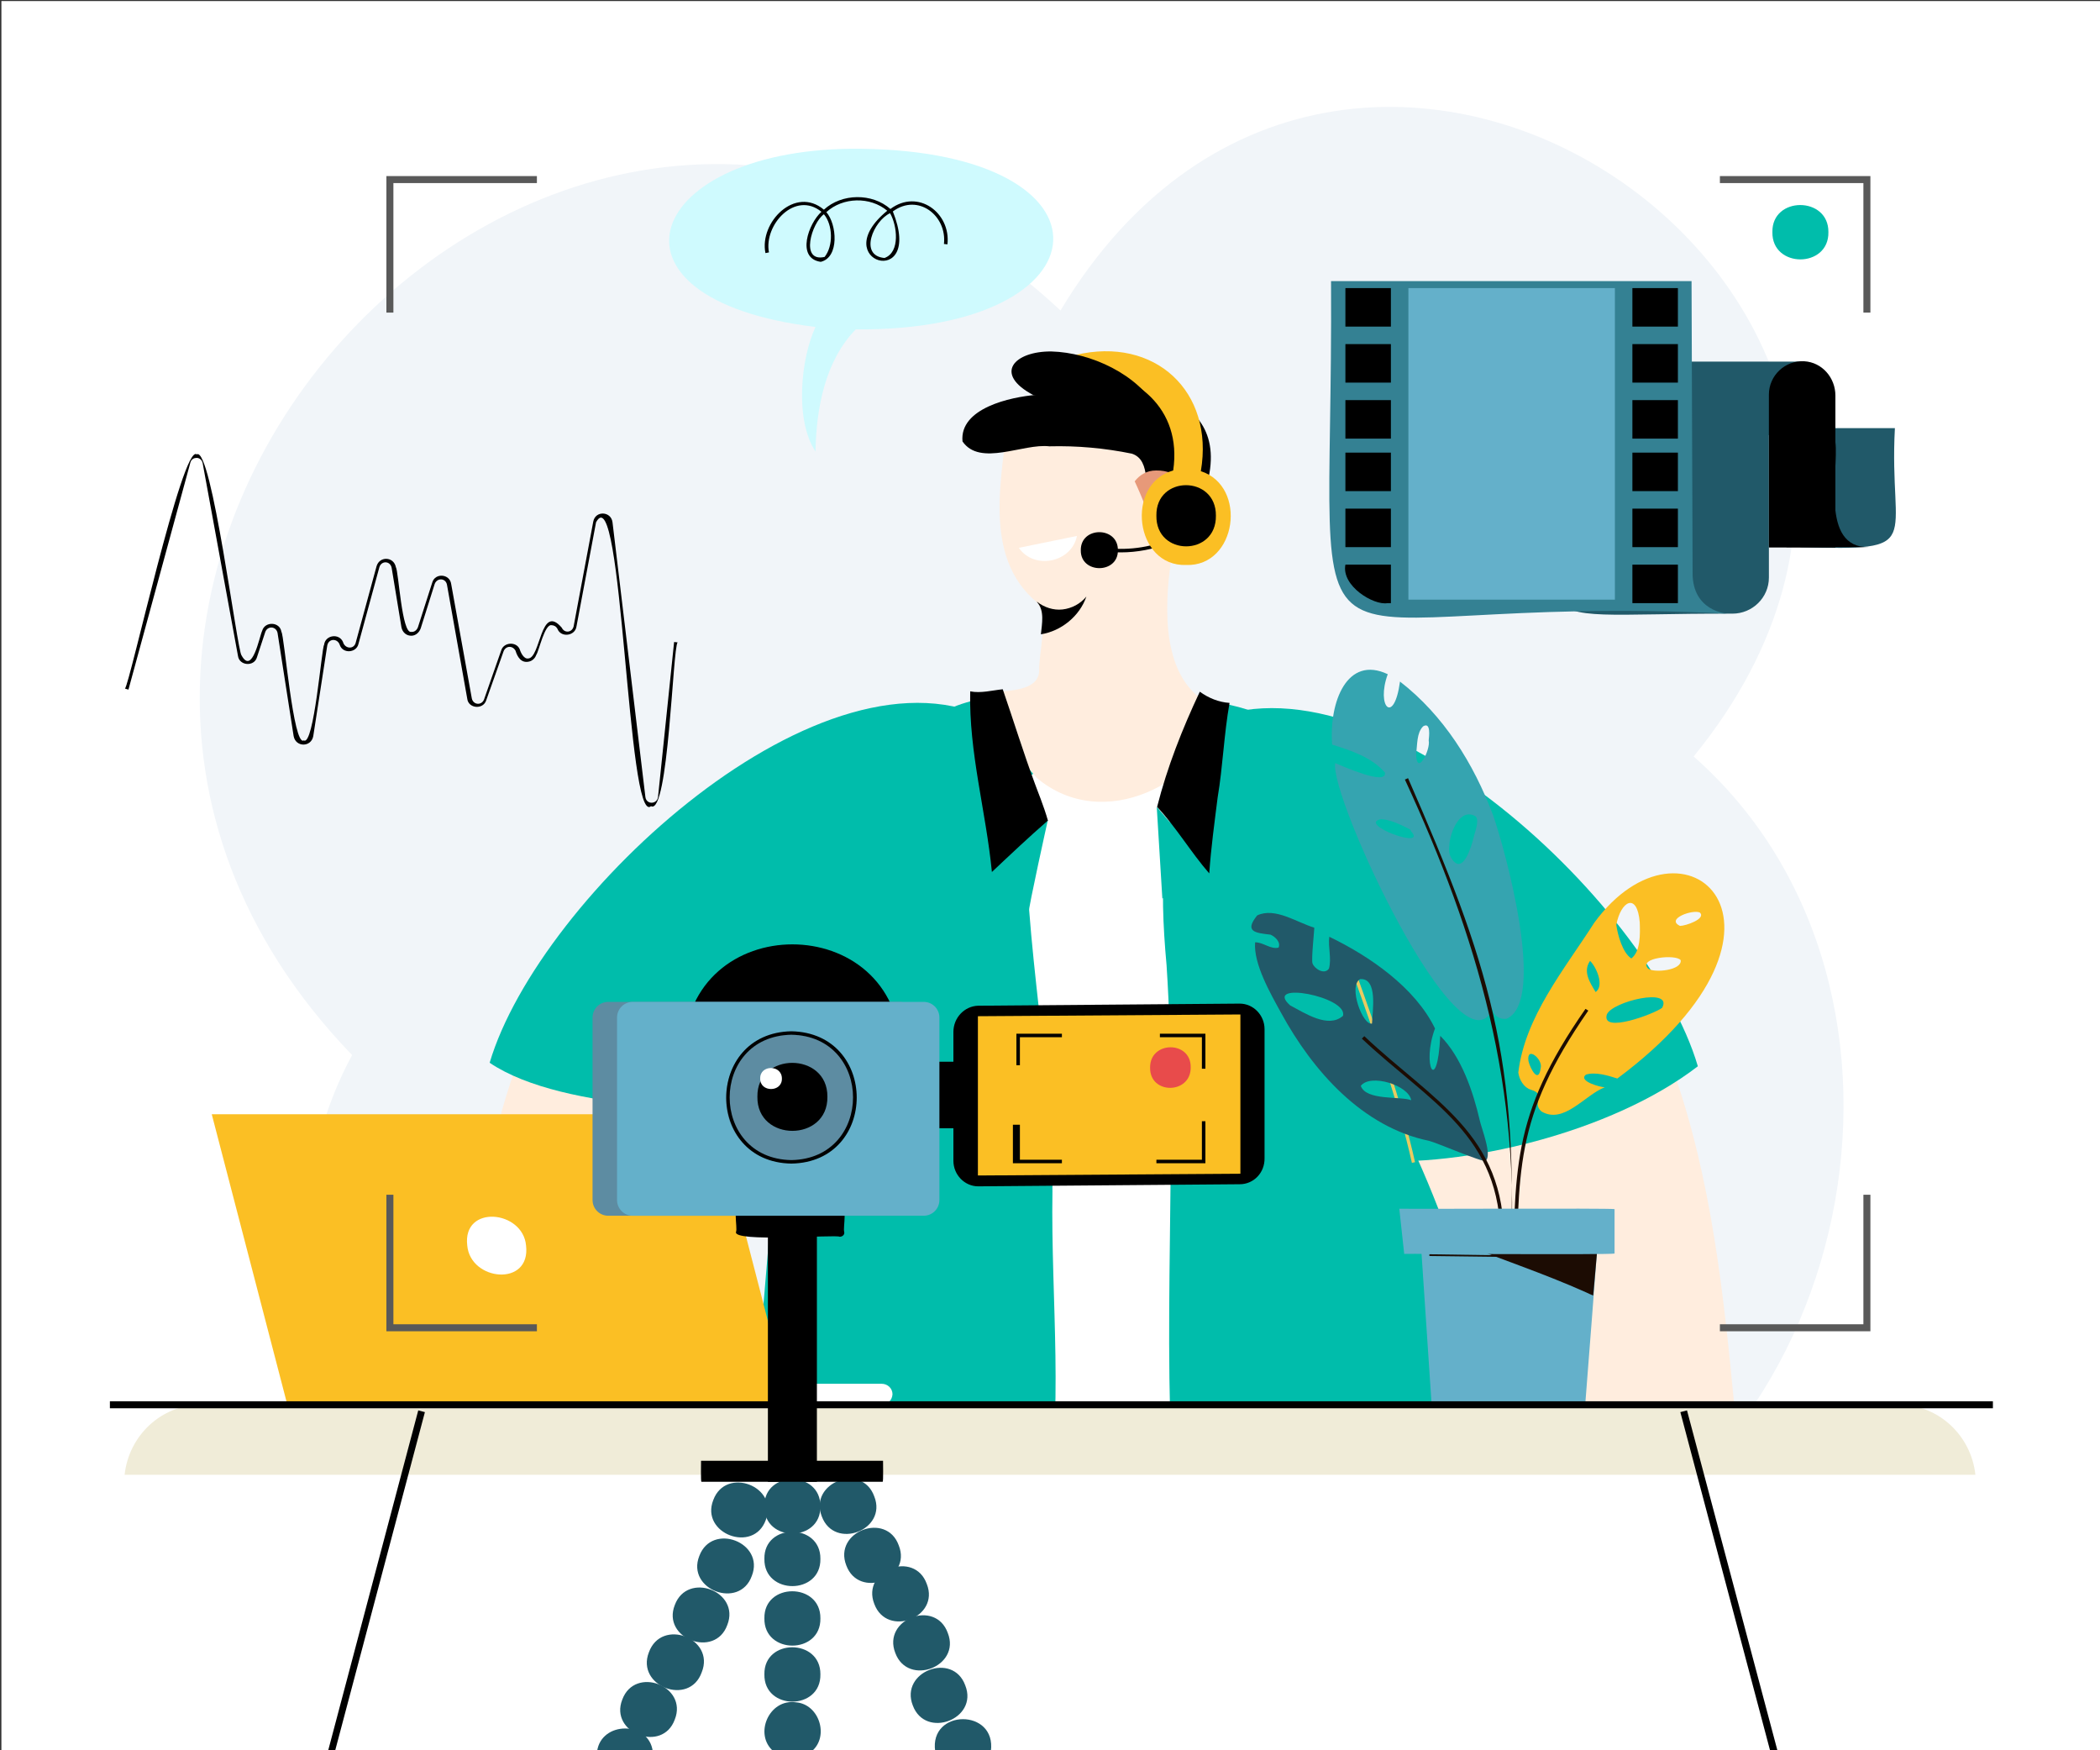 <?xml version="1.0" encoding="utf-8"?>
<!-- Generator: Adobe Illustrator 24.2.3, SVG Export Plug-In . SVG Version: 6.00 Build 0)  -->
<svg version="1.1" xmlns="http://www.w3.org/2000/svg" xmlns:xlink="http://www.w3.org/1999/xlink" x="0px" y="0px"
	 viewBox="0 0 600 500" style="enable-background:new 0 0 600 500;" xml:space="preserve">
<rect x="0" y="0" width="600" height="500" fill="#333333" stroke="none"/>
<style type="text/css">
	.st0{fill:#FFFFFF;}
	.st1{fill:#F1F5F9;}
	.st2{fill:#CFFAFE;}
	.st3{fill:#DEDEDE;}
	.st4{fill:#215969;}
	.st5{fill:#348193;}
	.st6{fill:#64B0CA;}
	.st7{fill:#FFEDDE;}
	.st8{fill:#00BDAB;}
	.st9{fill:#E79979;}
	.st10{fill:none;stroke:#000000;stroke-width:0.5;stroke-miterlimit:10;}
	.st11{fill:#E8CB61;}
	.st12{fill:#FBBF24;}
	.st13{fill:#F0ECD8;}
	.st14{fill:#35A4B0;}
	.st15{fill:#E3AE3D;}
	.st16{fill:#1C0C03;}
	.st17{fill:#595959;}
	.st18{fill:#5D8CA2;}
	.st19{fill:#E84B4B;}
</style>
<g id="BACKGROUND">
</g>
<g id="OBJECTS">
	<g>
		<rect x="0.4" y="0.3" class="st0" width="600" height="500"/>
		<path class="st1" d="M483.9,216.1C587.7,88.8,386.8-51,303,88.7c-140.8-131.5-333.2,77-202.4,212.7c-16.3,30-18.4,71.1-5,102.9
			h175.1c48.6,65.4,95.9,45.2,164.5,48C530.2,421.5,559.3,282.6,483.9,216.1z"/>
		<path class="st2" d="M246.1,42.5c-62-0.8-78.4,43-13.1,50.9c-4.2,9-6,26.5,0,35.6c0.2-12.2,2.7-25.9,11.5-34.9
			C317.7,94.7,321.2,43.4,246.1,42.5z"/>
		<path d="M234.5,74.8c-7.1-1-3.5-11,0.2-14.3c-7.5-6.1-16.5,3.7-15,11.6l-1,0.2c-1.8-8.8,8.5-19.3,16.7-12.4
			c5.1-4.7,13.8-4.8,19-0.2c7.9-5.9,17.3,1.1,16.3,10.1l-1-0.1c0.9-8.1-7.4-14.6-14.6-9.3c9.1,22.8-19.4,14.4-1.6-0.2
			c-4.9-4.1-12.7-3.9-17.4,0.4C239.1,64,239.9,73.5,234.5,74.8z M235.4,61.2c-3.5,2.5-6.9,13.8,0.2,12.2
			C238.1,70.3,238,64.3,235.4,61.2z M254.3,60.9c-4.7,2.2-9,12.1-1.6,12.8C257.3,72.1,256.3,64.3,254.3,60.9z"/>
		<path class="st3" d="M39.7,459"/>
		<path class="st4" d="M514.4,156.3c36.3,1.1,25.2-0.9,27-34h-27V156.3z"/>
		<g>
			<rect x="478.4" y="103.3" class="st4" width="36" height="21"/>
			<path class="st4" d="M495,175.3c-69.7-0.2-46.8,9.2-50.6-62.3c0-3.7,3-6.7,6.7-6.7c0,0,54.3,0,54.3,0V165
				C505.4,170.7,500.7,175.3,495,175.3z"/>
			<path class="st5" d="M493.5,175.3c-130.6-6.6-112.5,34.1-113.2-95h103l0.3,83.3C483.5,174.7,493.5,175.3,493.5,175.3z"/>
			<g>
				<g>
					<rect x="384.4" y="82.3" width="13" height="11"/>
					<rect x="384.4" y="98.3" width="13" height="11"/>
					<rect x="384.4" y="114.3" width="13" height="11"/>
					<rect x="384.4" y="129.3" width="13" height="11"/>
					<rect x="384.4" y="145.3" width="13" height="11"/>
					<path d="M396.4,172.3h1v-11h-13C383.2,167.4,392.5,173,396.4,172.3z"/>
				</g>
				<g>
					<rect x="466.4" y="82.3" width="13" height="11"/>
					<rect x="466.4" y="98.3" width="13" height="11"/>
					<rect x="466.4" y="114.3" width="13" height="11"/>
					<rect x="466.4" y="129.3" width="13" height="11"/>
					<rect x="466.4" y="145.3" width="13" height="11"/>
					<rect x="466.4" y="161.3" width="13" height="11"/>
				</g>
			</g>
			<rect x="402.4" y="82.3" class="st6" width="59" height="89"/>
			<path d="M524.4,156.3V113c0-5.1-3.8-9.5-8.9-9.8c-5.5-0.3-10.1,4.1-10.1,9.5v43.7H524.4z"/>
		</g>
		<path d="M524.4,126.3c1,8.3-4.5,30.2,9.5,30h-23.5"/>
		<path class="st7" d="M147.5,304.4c-10.9,30.9-14.4,63.9-17.5,96.5c22.2,3.4,41.7,8.6,63.5,14.1c10-42.5,22.8-85.7,47.2-122.3
			c10.6-15.1,23.1-24.2,10.4-43.4c-5.3-7.9-13-13.9-20.6-19.7C195.2,209.8,156.7,276.7,147.5,304.4z"/>
		<path class="st0" d="M345.5,272.1c-0.1-20.3-9.3-40.6-3.2-60.7H293c-0.9,3.9,0.9,18.4-4.7,17.6c-4.9,68.8,1.9,137.6-1.8,206.4
			h60.9C350.2,380.9,346.4,326.5,345.5,272.1z"/>
		<path class="st8" d="M409.9,306.9c-8.5-48.9-15.3-110.6-80.1-107.1c0,2.1,11.8,11.8,11.8,13.9c-10,19.4-10.4,39-8.3,62
			c3.4,51.4-1.7,106.4,2.5,156c20.2,4.6,41.2,4,61.5,0.7c7.3-0.4,17.6,5,23.3-1.4C422.8,389.8,417,347.7,409.9,306.9z"/>
		<path class="st8" d="M300.7,340.4c0-38.6-9.8-78.6-7.2-117.3c-0.1-2.6,9.2-4.5,9.3-7.2c-1.1-5.3,0.1-11.5-0.3-17.1
			c-10.7-1.3-31.5-0.5-39.6,9.9c-9,9.3-23.2,21.4-28.9,33.1c-12.6,60.3-13.9,123.4-21,184.8c-2.3,10.8,25.7,6.6,32.3,8.4
			c8.5,0.9,17.1,1.8,25.6,1.9c7.9-0.7,21.3,1.3,27.6-3C304.2,403.5,300.2,371.3,300.7,340.4z"/>
		<path class="st7" d="M343.3,199.7c-12.2-8.7-10.4-29.5-8.3-42.3c1.9-9,3.8-9.2,0.6-18c-9.2-23.9-23.8-26.7-47.4-21.9
			c-1.7,18.1-7.9,41.3,8.1,54.6c3.5,4.1,0.4,14.4,0.6,19.8c-0.5,5.5-8.6,5.3-13,5.9c-9.1,0.1,9.9,21.7,12.3,24.4
			c18.9,16,47.1,1.8,53.9-20C347.6,202.1,345.3,201.1,343.3,199.7z"/>
		<path class="st8" d="M284.2,206.1C235.9,180,154,256,139.9,303.6c21.5,14.5,69.1,13.3,95.7,16c6.1-15.4,14.3-29.9,24.1-43.2
			c8.6-11.6,24-18.9,28-33.6C289.8,235,290.2,215.4,284.2,206.1z"/>
		<path d="M344.7,139c-0.9,10.6-8.9,17-15.8,6c-2.3-4.6,0.3-13.5-5.5-15.4c-7.8-1.6-15.7-2.3-23.6-2.1c-7.4-0.9-19.8,5.9-24.8-1.4
			c-0.9-9.5,13.7-12.7,21.1-13.3c-3.7-1.3-8.5-7.1-3.4-9.6c12.4-3.5,25.5,3.5,36.8,8.1C343,116.4,348.7,124.6,344.7,139z"/>
		<path class="st9" d="M330.3,134.4c-2.7,0-4.7,1.3-6.1,3.1c2.3,5,4.5,10.1,5,15.7C341.5,153.3,343.7,134.2,330.3,134.4z"/>
		<path d="M328.3,140.6c5.4-2.1,6.7,6.6,1.8,8.1"/>
		<path class="st10" d="M391.2,281.5"/>
		<path class="st10" d="M405.7,306.9"/>
		<path d="M303.6,174.1c-2.6,0.3-5.3-0.6-7.3-2.2l0,0.1c2.2,2.4,1.4,6.2,1.1,9.2c5.8-0.9,11.1-5.2,13-10.8
			C308.7,172.5,306.2,173.8,303.6,174.1z"/>
		<path class="st8" d="M284.9,242.2c0,0,9.1,20,9,18.6c-0.1-1.4,5.5-26.6,5.5-26.6L284.9,242.2z"/>
		<path class="st7" d="M478.1,305.9c10.9,30.9,14.4,63.9,17.5,96.5c-22.2,3.4-41.7,8.6-63.5,14.1c-10-42.5-22.8-85.7-47.2-122.3
			c-10.6-15.1-23.1-24.2-10.4-43.4c5.3-7.9,13-13.9,20.6-19.7C430.4,211.4,468.9,278.3,478.1,305.9z"/>
		<path class="st8" d="M341.3,207.6c48.3-26,129.8,49.4,143.8,97c-24.8,19.1-67.3,29-94.3,26.9c-6.3-16.3-14.7-39.6-25.1-53.7
			c-8.6-11.6-24-18.9-28-33.6C335.7,236.6,335.3,216.9,341.3,207.6z"/>
		<path class="st11" d="M403.4,332.2c-3.8-17.1-10.7-36.9-16.9-54.1l0.9-0.3c6.2,17.2,13.1,37.1,16.9,54.2L403.4,332.2z"/>
		<polygon class="st8" points="345.1,247.6 332.1,256.7 330.5,230.5 		"/>
		<path d="M347.9,227.8c1.5-8.9,1.8-18.1,3.4-27c-3.1-0.2-6-1.4-8.5-3.2c-5,10.6-9.3,21.5-12.2,32.9c5.5,5.9,9.6,12.9,14.9,19
			C346,242.2,347,235,347.9,227.8z"/>
		<path d="M295.7,223.9c-3.3-8.9-6.1-18-9.2-27c-3,0.3-6.2,1.2-9.3,0.6c-0.4,17.5,4.5,34.2,6.2,51.6c5.3-5,10.6-10,16-14.7
			C298.3,230.4,296.1,225.1,295.7,223.9z"/>
		<path class="st0" d="M291.1,156.5c4.4,6.4,15.1,4.2,16.6-3.4"/>
		<path d="M320.2,157.8c-2.3,0-4.6-0.2-6.8-0.6l0.2-1c6.6,1.2,13.7,0.6,19.9-1.9l0.4,0.9C329.6,156.9,324.9,157.8,320.2,157.8z"/>
		<path class="st12" d="M343.1,134.6c3.9-22.8-13.2-38.6-35.8-33.2c-1.4,1-0.9,2.8,0.7,3.2c16.6,1.6,29.8,12,27.2,29.8
			c-13.8,3.8-11,27.5,3.7,27C353.4,161.9,356.5,138.9,343.1,134.6z"/>
		<path d="M347.4,147.3c0.2,11.7-17.2,11.7-17,0C330.2,135.7,347.5,135.7,347.4,147.3z"/>
		<path d="M330.8,117.1c-5.6-10.2-19.2-16.4-30.4-16.7c-10.5-0.1-16.8,6.3-5.1,12.5"/>
		<path class="st11" d="M224.3,327.8l-1-0.2c3.9-17.6,15-32.7,21.1-49.5l0.9,0.3C239.3,295.2,228.2,310.3,224.3,327.8z"/>
		<path d="M319.4,157.2c0.1,6.8-10.7,6.8-10.6,0C308.7,150.3,319.5,150.3,319.4,157.2z"/>
		<rect x="31.4" y="401.3" class="st0" width="529" height="74"/>
		<path class="st13" d="M564.4,421.3c-1.2-11.2-10.5-20-21.8-20H57.4c-11.3,0-20.6,8.8-21.8,20H564.4z"/>
		<path class="st0" d="M251.9,401.3H88.4c-1.7,0-3.1-1.3-3.1-3l0,0c0-1.7,1.4-3,3.1-3h163.5c1.7,0,3.1,1.3,3.1,3l0,0
			C254.9,400,253.6,401.3,251.9,401.3z"/>
		<polygon class="st12" points="225.6,401.3 82.1,401.3 60.5,318.3 204.1,318.3 		"/>
		<path class="st0" d="M150.3,355.8c1.4,11.9-15.9,10.2-16.8,0C132.1,344,149.4,345.7,150.3,355.8z"/>
		<path class="st14" d="M395.7,220.7c0.6,3.9-12.2-1.9-14.2-2.7c-1.8,9.4,35.8,90.4,45,70.2c0,1.9,2.2,3.2,4,2.8
			c11.4-5.1-0.4-48.1-3.9-58.1c-5.6-14.9-14.2-28.6-26.6-38.2c-1.7,12.6-6.9,7.2-3.5-2.1c-11.6-5.5-16.8,7.9-15.9,20.1
			C386,214.4,391.9,216.3,395.7,220.7z M414.1,241.4c0.2-3.6,3-10.8,7.5-8.2c1.2,1.2-0.3,4.7-0.6,6.2c-0.5,2-3,11-6.3,5.8
			C414,244.1,413.9,242.7,414.1,241.4z M404.6,215.3c0.4-2.5,0.1-5.9,2-7.8c2.3-1.4,1.7,3,1.6,4
			C408.8,214.2,404.7,222.1,404.6,215.3z M402.6,236.8c0.3,0.1,0.5,0.4,0.5,0.6c5.2,5.6-15.6-2-8.5-3.4
			C397.5,234.2,400.2,235.6,402.6,236.8z"/>
		<path class="st12" d="M433.8,306.4c0.3,2.1,1.6,4.3,3.6,4.9c4.5,1.3,0.1,3.6,3,6.2c6.4,3.8,12.4-4.7,18.1-6.9
			c-1.1,0-7.7-1.7-5.4-3.6c2.7-0.9,6.5,0.3,9,1.1c59-43.9,18.9-79.4-6.6-44.5C447,276.9,435.7,290.4,433.8,306.4z M468.5,263.5
			c0.1,3.2,0.3,8.2-2.4,10.3c-2.5-1.6-3.9-6.7-4.3-9.6C463.1,257.3,467.8,254.8,468.5,263.5z M480,264.5c-4.2-2,3.7-4.8,5.7-3.8
			C487.5,262.5,481.6,264.5,480,264.5z M470.9,276.7c-3-3.1,8-4.2,9.3-2.4C480.6,277.2,472.6,278,470.9,276.7z M459.1,289.8
			c1.5-3.7,19-7.9,15.8-1.9C472.7,289.6,457.4,295.4,459.1,289.8z M454.3,274.5c1.7,1.6,4.2,7,1.6,8.9
			C454.2,280.6,452.2,277.5,454.3,274.5z M436.7,303.1c-0.6-4.5,4.2-0.5,3.5,2C439.6,309.7,437.2,305.3,436.7,303.1z"/>
		<path class="st15" d="M456.6,278c0-0.1,0-0.1,0-0.2C456.6,277.8,456.6,277.9,456.6,278c0-0.1,0-0.1,0-0.2c0,0,0,0,0,0
			c0-0.1,0-0.1,0-0.2C456.6,277.8,456.6,277.9,456.6,278z"/>
		<path class="st4" d="M358.6,269.2c-0.5,6.2,4.5,14.8,7.4,20.1c9.1,16.7,23.3,32.7,42.3,36.6c2.1,0.5,15.3,6.2,16.1,5.7
			c2.1-1.3-1.2-9.5-1.6-11.5c-1.9-8.2-5.2-18.1-11.3-24.2c-0.8,17.2-5.4,8.4-1.5-2.1c-5.7-11.7-18.6-20.6-30.2-26.2
			c-0.4,2.9,0.7,6.2-0.1,9.1c-1.3,1.9-4.2,0-4.7-1.5c-0.4-1.1,0.6-10.1,0.5-10.2c-5-1.5-11.2-5.9-16.3-3.5c-3.8,4.7-0.5,5,3.8,5.5
			c1.4,0.6,3,2.2,2.3,3.7C363.1,271.3,360.8,269.1,358.6,269.2z M388.8,310.2c2.7-3.6,13.7-0.2,14.4,4.1
			C400.2,313.1,390.3,314.5,388.8,310.2z M388.6,279.7c5.2-0.4,3.5,9.4,3.4,12.7C389.4,293.1,385.1,281.7,388.6,279.7z M368.6,287.2
			c-7.9-7.1,16.7-2.5,15.1,3C379.5,293.9,372.8,289.4,368.6,287.2z"/>
		<path class="st16" d="M428.7,354.5c0.3-30.3-20.3-39.6-39.6-57.8l0.7-0.7c19.6,18.5,40.2,27.9,39.9,58.5L428.7,354.5z"/>
		<path class="st16" d="M433.1,370.4l-1-0.2c0.9-36.3-0.7-51,20.9-82l0.8,0.5C432.2,319.9,434.1,334.1,433.1,370.4z"/>
		<path class="st16" d="M431.4,362.3c3.7-51-9.3-94.8-30-139.6l0.9-0.4C425.4,275.1,434.4,303.1,431.4,362.3L431.4,362.3z"/>
		<g>
			<g>
				<path class="st6" d="M452.9,401.5c0,0-43.9-0.5-43.9-0.8l-3.1-46.4h50.6C456.6,354.3,452.9,401.4,452.9,401.5z"/>
				<path class="st16" d="M453.2,369.2c-12.5-5.6-25.4-9.8-38-14.9h41.4l-1.4,15.8C454.5,369.8,453.8,369.5,453.2,369.2z"/>
				<path class="st6" d="M399.8,345.3c1.5,0.1,60.1-0.2,61.5,0.1v12.7c-1.4,0.4-58.6,0-60.1,0.1L399.8,345.3z"/>
			</g>
		</g>
		<polygon class="st16" points="449.3,359.3 408.4,358.8 408.4,358.3 449.4,358.9 		"/>
		<g>
			<polygon class="st17" points="534.4,89.3 532.4,89.3 532.4,52.3 491.4,52.3 491.4,50.3 534.4,50.3 			"/>
			<polygon class="st17" points="534.4,380.3 491.4,380.3 491.4,378.3 532.4,378.3 532.4,341.3 534.4,341.3 			"/>
		</g>
		<g>
			<polygon class="st17" points="112.4,89.3 110.4,89.3 110.4,50.3 153.4,50.3 153.4,52.3 112.4,52.3 			"/>
			<polygon class="st17" points="153.4,380.3 110.4,380.3 110.4,341.3 112.4,341.3 112.4,378.3 153.4,378.3 			"/>
		</g>
		<polygon points="507.9,500.3 482,402.9 480.1,403.4 505.8,500.3 		"/>
		<polygon points="95.7,500.3 121.4,403.4 119.5,402.9 93.7,500.3 		"/>
		<rect x="31.4" y="400.3" width="538" height="2"/>
		<rect x="262.4" y="303.3" width="13" height="19"/>
		<path d="M257.4,300.3c-0.7,40.7-61.3,40.7-62,0C196.1,259.6,256.7,259.6,257.4,300.3z"/>
		<rect x="219.4" y="347.3" width="14" height="76"/>
		<path d="M239.9,353.3c-0.9-0.7-30.7,1.7-29.6-1.4c0.5-1.3-1.2-7.7,1.4-7.6c0,0,28.1,0,28.1,0c2.6-0.2,1,6.3,1.4,7.6
			C241.4,352.7,240.7,353.3,239.9,353.3z"/>
		<path class="st18" d="M256.9,347.3h-83.1c-2.5,0-4.5-2-4.5-4.5v-52.1c0-2.5,2-4.5,4.5-4.5h83.1c2.5,0,4.5,2,4.5,4.5v52.1
			C261.4,345.3,259.4,347.3,256.9,347.3z"/>
		<path class="st6" d="M263.9,347.3h-83.1c-2.5,0-4.5-2-4.5-4.5v-52.1c0-2.5,2-4.5,4.5-4.5h83.1c2.5,0,4.5,2,4.5,4.5v52.1
			C268.4,345.3,266.4,347.3,263.9,347.3z"/>
		<g>
			<path class="st18" d="M244.4,313.8c-0.4,24.3-36.6,24.3-37,0C207.8,289.5,243.9,289.5,244.4,313.8z"/>
			<path d="M226.1,332.4c-24.8-0.4-24.8-37.3,0-37.8C251,295.1,251,332,226.1,332.4z M226.1,295.6c-23.5,0.4-23.5,35.4,0,35.8
				C249.6,331,249.6,296,226.1,295.6z"/>
		</g>
		<path d="M354.2,338.3l-74.7,0.6c-3.9,0-7.1-3.3-7.1-7.3v-36.8c0-4.1,3.2-7.4,7.1-7.5l74.7-0.6c3.9,0,7.1,3.3,7.1,7.3v36.8
			C361.4,335,358.2,338.3,354.2,338.3z"/>
		<polygon class="st12" points="354.4,335.3 279.4,335.8 279.4,290.3 354.4,289.8 		"/>
		<path d="M236.4,313.3c0.2,13-20.2,13-20,0C216.2,300.4,236.5,300.4,236.4,313.3z"/>
		<path class="st0" d="M223.4,308.1c0.1,4-6.3,4-6.2,0C217.1,304.1,223.4,304.1,223.4,308.1z"/>
		<g>
			<path class="st4" d="M234.4,445.3c0.2,10.4-16.2,10.4-16,0C218.2,435,234.5,435,234.4,445.3z"/>
			<path class="st4" d="M234.4,430.3c0.2,10.4-16.2,10.4-16,0C218.2,420,234.5,420,234.4,430.3z"/>
			<path class="st4" d="M234.4,462.3c0.2,10.4-16.2,10.4-16,0C218.2,452,234.5,452,234.4,462.3z"/>
			<path class="st4" d="M234.4,478.3c0.2,10.4-16.2,10.4-16,0C218.2,468,234.5,468,234.4,478.3z"/>
			<path class="st4" d="M221,500.3h10.9c5.1-4.2,2.2-13.5-4.5-14C219.7,485.2,215.3,495.5,221,500.3z"/>
		</g>
		<g>
			<path class="st4" d="M249.8,427.5c3.8,9.6-11.4,15.4-15,5.7C231,423.5,246.3,417.7,249.8,427.5z"/>
			<path class="st4" d="M256.8,441.5c3.8,9.6-11.4,15.4-15,5.7C238,437.5,253.3,431.7,256.8,441.5z"/>
			<path class="st4" d="M264.8,452.5c3.8,9.6-11.4,15.4-15,5.7C246,448.5,261.3,442.7,264.8,452.5z"/>
			<path class="st4" d="M270.8,466.5c3.8,9.6-11.4,15.4-15,5.7C252,462.5,267.3,456.7,270.8,466.5z"/>
			<path class="st4" d="M275.8,481.5c3.8,9.6-11.4,15.4-15,5.7C257,477.5,272.3,471.7,275.8,481.5z"/>
			<path class="st4" d="M283.1,500.3c1.7-12.3-17.7-12.2-15.9,0H283.1z"/>
		</g>
		<g>
			<path class="st4" d="M186.5,500.3c-1.1-8.7-14.7-8.7-15.9,0H186.5z"/>
			<path class="st4" d="M192.8,491.2c3.8-9.6-11.4-15.4-15-5.7C174,495.1,189.3,500.9,192.8,491.2z"/>
			<path class="st4" d="M200.5,477.7c3.9-9.7-11.5-15.6-15.1-5.7C181.6,481.7,197,487.6,200.5,477.7z"/>
			<path class="st4" d="M207.8,464.2c3.8-9.6-11.4-15.4-15-5.7C189,468.1,204.3,473.9,207.8,464.2z"/>
			<path class="st4" d="M214.8,450.2c3.8-9.6-11.4-15.4-15-5.7C196,454.1,211.3,459.9,214.8,450.2z"/>
			<path class="st4" d="M218.8,434.2c3.8-9.6-11.4-15.4-15-5.7C200,438.1,215.3,443.9,218.8,434.2z"/>
		</g>
		<path d="M252.2,423.3c0.2-0.1,0.1-5.7,0.1-6h-52c0,0.3-0.1,5.9,0.1,6H252.2z"/>
		<polygon points="291.4,304.3 290.4,304.3 290.4,295.3 303.4,295.3 303.4,296.3 291.4,296.3 		"/>
		<polygon points="303.4,332.3 289.4,332.3 289.4,321.3 291.4,321.3 291.4,331.3 303.4,331.3 		"/>
		<polygon points="344.4,332.3 330.4,332.3 330.4,331.3 343.4,331.3 343.4,320.3 344.4,320.3 		"/>
		<polygon points="344.4,305.3 343.4,305.3 343.4,296.3 331.4,296.3 331.4,295.3 344.4,295.3 		"/>
		<path class="st19" d="M340.2,304.9c0.1,7.7-11.7,7.9-11.6,0.1C328.5,297.3,340.3,297.2,340.2,304.9z"/>
		<path d="M186,230.3c-6.8,5.9-8.1-95.1-15.7-81.1c0,0-5.6,29.8-5.6,29.8c-0.4,2.7-4.4,3.2-5.4,0.7c-0.4-0.8-1.1-1.1-1.7-1.1
			c-2-0.4-3.6,7.4-4.4,8.5c-0.3,0.9-1.1,1.7-2.1,1.9c-2.2,0.5-3.3-1.4-3.8-3.1c-0.8-1.5-2.7-1.5-3.4,0.1c0,0-5,14.1-5,14.1
			c-0.9,2.7-5.1,2.3-5.4-0.5c0,0-5.8-32.6-5.8-32.6c-0.4-1.9-2.8-2-3.5-0.2c0,0-4,12.7-4,12.7c-0.4,1.1-1.3,2-2.5,2.1
			c-1.5,0.1-2.7-0.9-3-2.4l-2.8-17c-0.4-2-2.9-2.1-3.5-0.2c0,0-6,22-6,22c-0.6,2.5-4.4,2.8-5.3,0.3c-0.6-2-3.2-2-3.6,0.1
			c0,0-4,25.9-4,25.9c-0.6,3.2-5,3.2-5.6,0c0,0-4.6-29.5-4.6-29.5c-0.4-1.9-2.8-2.1-3.5-0.3c0,0-2.4,7.3-2.4,7.3
			c-0.8,2.7-5,2.4-5.4-0.4c0,0-10.1-55.1-10.1-55.1c-0.2-1-1-1.5-1.7-1.5c-0.7,0-1.5,0.3-1.8,1.3l-17.7,64.9l-1-0.3
			c1.3-0.9,16.5-70.2,20.5-66.9c4.2-2.6,11.6,56.3,12.8,57.4c3.1,5.7,5.1-5.3,5.9-7c0.8-2.8,5.1-2.6,5.5,0.3c0.8,0.7,3.4,33,6.4,31
			c2.9,1.8,5.1-26.5,5.8-27.3c0.3-2.8,4.3-3.4,5.4-0.8c0.5,1.9,3,2.2,3.6,0.3c0,0,6-22,6-22c0.9-2.9,4.9-2.7,5.5,0.3
			c0.8,1.3,1.7,19.2,4.4,18.5c0.7,0.1,1.5-0.3,1.9-1.3l4.1-12.8c0.8-2.8,5-2.5,5.4,0.4c0,0,5.9,32.7,5.9,32.7
			c0.4,1.9,2.8,2.1,3.5,0.3c0,0,4.9-14,4.9-14c0.7-2.4,4.4-2.6,5.3-0.3c0.3,1,1.2,2.8,2.4,2.6c3.6-0.1,3.5-15.9,9.6-8.8
			c0.8,1.7,3,1.4,3.4-0.4c0,0,5.6-29.9,5.6-29.9c0.6-3.2,5.1-3,5.5,0.2c0,0,9.4,78.5,9.4,78.5c0.3,2.2,3.3,2.1,3.6,0
			c0,0,4.6-44.3,4.6-44.3l1,0.1C192.2,185,191,233,186,230.3z"/>
		<path class="st8" d="M522.4,66.3c0.2,10.4-16.2,10.4-16,0C506.2,56,522.5,56,522.4,66.3z"/>
	</g>
</g>
</svg>

